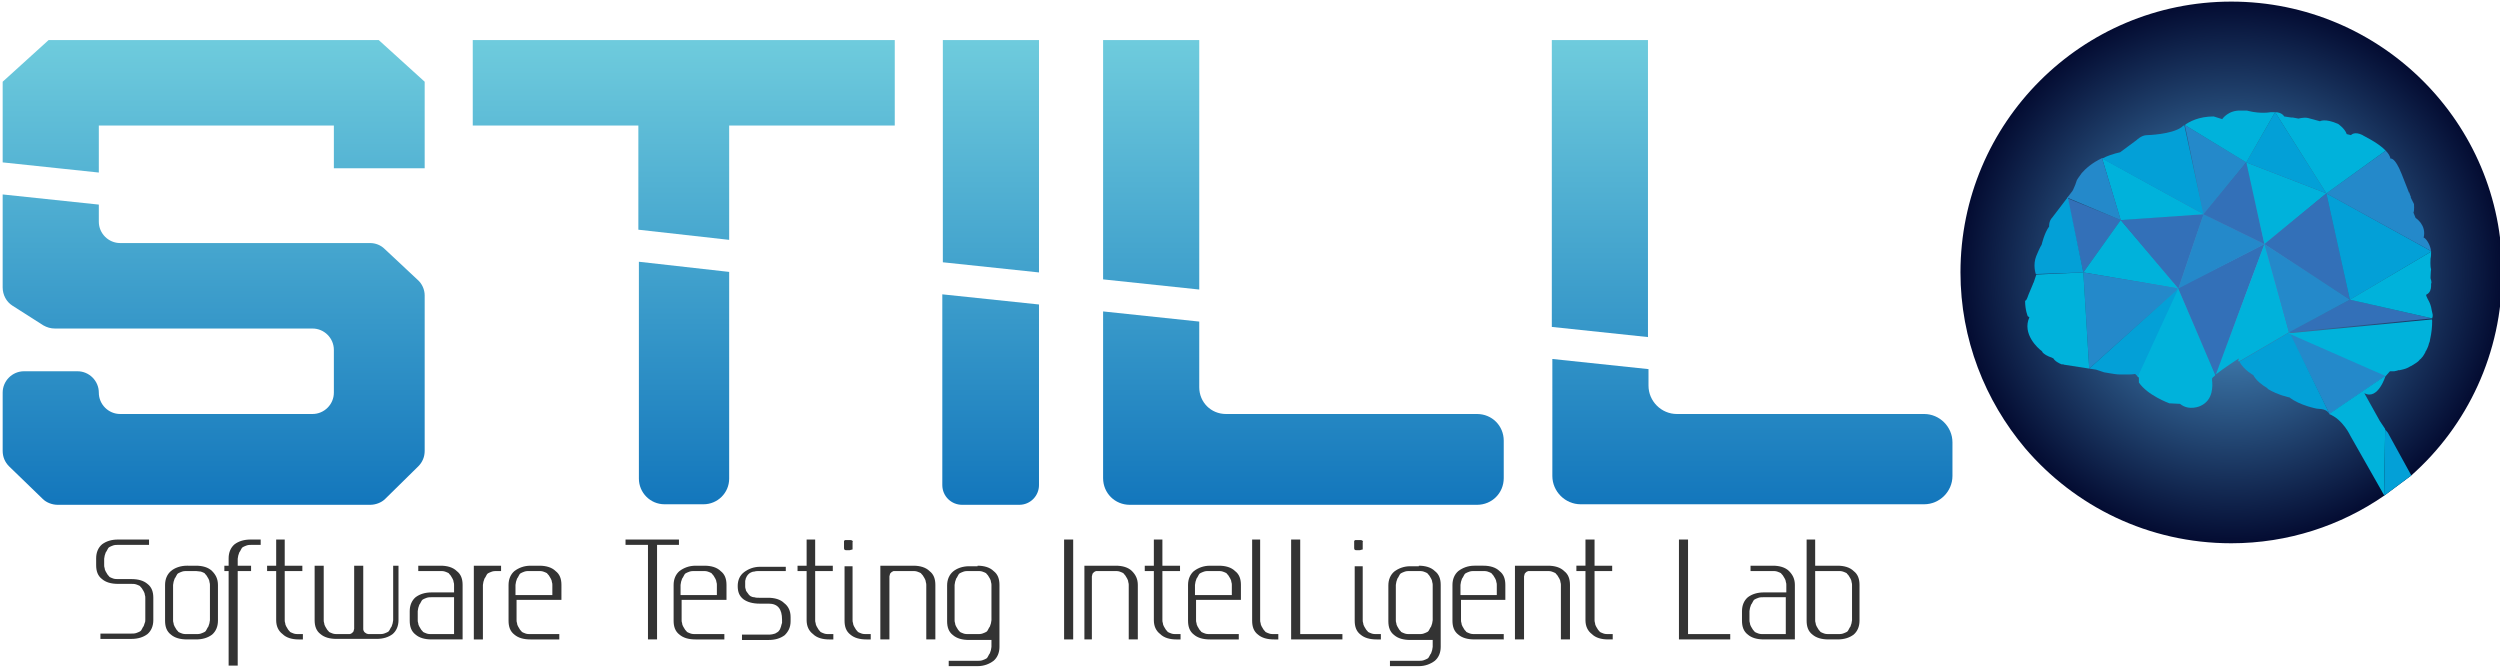 <?xml version="1.0" encoding="utf-8"?>
<!-- Generator: Adobe Illustrator 24.1.0, SVG Export Plug-In . SVG Version: 6.00 Build 0)  -->
<svg version="1.1" xmlns="http://www.w3.org/2000/svg" xmlns:xlink="http://www.w3.org/1999/xlink" x="0px" y="0px"
	 viewBox="0 0 468 125" style="enable-background:new 0 0 468 125;" xml:space="preserve">
<style type="text/css">
	.st0{display:none;}
	.st1{display:inline;opacity:0.5;fill:#CCCCCC;}
	.st2{fill:url(#SVGID_1_);}
	.st3{fill:url(#SVGID_2_);}
	.st4{fill:url(#SVGID_3_);}
	.st5{fill:url(#SVGID_4_);}
	.st6{fill:url(#SVGID_5_);}
	.st7{fill:url(#SVGID_6_);}
	.st8{fill:url(#SVGID_7_);}
	.st9{fill:url(#SVGID_8_);}
	.st10{fill:url(#SVGID_9_);}
	.st11{fill:url(#SVGID_10_);}
	.st12{fill:#333333;}
	.st13{fill:url(#SVGID_11_);}
	.st14{fill:#3370B8;}
	.st15{fill:#00B2DB;}
	.st16{fill:#2489CA;}
	.st17{fill:#03A0D7;}
</style>
<g id="TEMPLATE__x28_delete_x29_" class="st0">
	<path class="st1" d="M-253-449V551H747V-449H-253z M547,351H-53v-600h600V351z"/>
</g>
<g id="Layer_3">
	<linearGradient id="SVGID_1_" gradientUnits="userSpaceOnUse" x1="40" y1="7.04" x2="40" y2="100.019">
		<stop  offset="0" style="stop-color:#6FCCDD"/>
		<stop  offset="1" style="stop-color:#0D71BA"/>
	</linearGradient>
	<path class="st2" d="M79.5,55.3v29.1c0,1.1-0.4,2.1-1.2,2.9l-6.2,6.1c-0.7,0.7-1.8,1.1-2.8,1.1H10.8c-1,0-2.1-0.4-2.8-1.1l-6.3-6.1
		c-0.8-0.8-1.2-1.8-1.2-2.9V73.5c0-2.2,1.8-4,4-4h10c2.2,0,4,1.8,4,4v0c0,2.2,1.8,4,4,4h36c2.2,0,4-1.8,4-4v-8c0-2.2-1.8-4-4-4H10.3
		c-0.8,0-1.5-0.2-2.2-0.6l-5.8-3.7c-1.1-0.7-1.8-2-1.8-3.4V36.4l18,1.9v3.2c0,2.2,1.8,4,4,4h46.8c1,0,2,0.4,2.7,1.1l6.2,5.8
		C79,53.1,79.5,54.2,79.5,55.3z"/>
	<linearGradient id="SVGID_2_" gradientUnits="userSpaceOnUse" x1="40" y1="7.04" x2="40" y2="100.019">
		<stop  offset="0" style="stop-color:#6FCCDD"/>
		<stop  offset="1" style="stop-color:#0D71BA"/>
	</linearGradient>
	<polygon class="st3" points="79.5,15.3 79.5,31.5 62.5,31.5 62.5,23.5 18.5,23.5 18.5,32.3 0.5,30.4 0.5,15.3 9.1,7.5 70.9,7.5 	
		"/>
	<linearGradient id="SVGID_3_" gradientUnits="userSpaceOnUse" x1="128" y1="7.04" x2="128" y2="100.019">
		<stop  offset="0" style="stop-color:#6FCCDD"/>
		<stop  offset="1" style="stop-color:#0D71BA"/>
	</linearGradient>
	<polygon class="st4" points="167.5,7.5 167.5,23.5 136.5,23.5 136.5,44.9 119.5,43 119.5,23.5 88.5,23.5 88.5,7.5 	"/>
	<linearGradient id="SVGID_4_" gradientUnits="userSpaceOnUse" x1="128" y1="7.04" x2="128" y2="100.019">
		<stop  offset="0" style="stop-color:#6FCCDD"/>
		<stop  offset="1" style="stop-color:#0D71BA"/>
	</linearGradient>
	<path class="st5" d="M136.5,50.9v38.7c0,2.7-2.2,4.8-4.8,4.8h-7.3c-2.7,0-4.8-2.2-4.8-4.8V49L136.5,50.9z"/>
	<linearGradient id="SVGID_5_" gradientUnits="userSpaceOnUse" x1="185.5" y1="7.04" x2="185.5" y2="100.019">
		<stop  offset="0" style="stop-color:#6FCCDD"/>
		<stop  offset="1" style="stop-color:#0D71BA"/>
	</linearGradient>
	<path class="st6" d="M194.5,57v33.8c0,2-1.6,3.7-3.7,3.7h-10.7c-2,0-3.7-1.6-3.7-3.7V55.1L194.5,57z"/>
	<linearGradient id="SVGID_6_" gradientUnits="userSpaceOnUse" x1="185.5" y1="7.04" x2="185.5" y2="100.019">
		<stop  offset="0" style="stop-color:#6FCCDD"/>
		<stop  offset="1" style="stop-color:#0D71BA"/>
	</linearGradient>
	<polygon class="st7" points="194.5,7.5 194.5,51 176.5,49.1 176.5,7.5 	"/>
	<linearGradient id="SVGID_7_" gradientUnits="userSpaceOnUse" x1="215.5" y1="7.04" x2="215.5" y2="100.019">
		<stop  offset="0" style="stop-color:#6FCCDD"/>
		<stop  offset="1" style="stop-color:#0D71BA"/>
	</linearGradient>
	<polygon class="st8" points="224.5,7.5 224.5,54.2 206.5,52.3 206.5,7.5 	"/>
	<linearGradient id="SVGID_8_" gradientUnits="userSpaceOnUse" x1="244" y1="7.04" x2="244" y2="100.019">
		<stop  offset="0" style="stop-color:#6FCCDD"/>
		<stop  offset="1" style="stop-color:#0D71BA"/>
	</linearGradient>
	<path class="st9" d="M281.5,82.5v7c0,2.8-2.2,5-5,5h-65c-2.8,0-5-2.2-5-5V58.3l18,1.9v12.3c0,2.8,2.2,5,5,5h47
		C279.3,77.5,281.5,79.7,281.5,82.5z"/>
	<linearGradient id="SVGID_9_" gradientUnits="userSpaceOnUse" x1="328" y1="7.04" x2="328" y2="100.019">
		<stop  offset="0" style="stop-color:#6FCCDD"/>
		<stop  offset="1" style="stop-color:#0D71BA"/>
	</linearGradient>
	<path class="st10" d="M365.5,82.8v6.3c0,2.9-2.4,5.3-5.3,5.3h-64.3c-2.9,0-5.3-2.4-5.3-5.3V67.2l18,1.9v3.1c0,2.9,2.4,5.3,5.3,5.3
		h46.3C363.1,77.5,365.5,79.9,365.5,82.8z"/>
	<linearGradient id="SVGID_10_" gradientUnits="userSpaceOnUse" x1="299.5" y1="7.04" x2="299.5" y2="100.019">
		<stop  offset="0" style="stop-color:#6FCCDD"/>
		<stop  offset="1" style="stop-color:#0D71BA"/>
	</linearGradient>
	<polygon class="st11" points="308.5,7.5 308.5,63.1 290.5,61.2 290.5,7.5 	"/>
	<g>
		<path class="st12" d="M27.9,101v1h-5.8c-0.3,0-0.6,0-0.9,0.1c-0.3,0.1-0.5,0.2-0.7,0.3c-0.2,0.1-0.3,0.3-0.4,0.5
			c-0.1,0.2-0.2,0.4-0.3,0.5c-0.1,0.2-0.1,0.4-0.2,0.6c0,0.2-0.1,0.4-0.1,0.6c0,0.2,0,0.3,0,0.5v0.2c0,0.2,0,0.4,0,0.5
			c0,0.2,0,0.3,0.1,0.6c0,0.2,0.1,0.4,0.2,0.6c0.1,0.2,0.2,0.3,0.3,0.5c0.1,0.2,0.3,0.3,0.4,0.5c0.2,0.1,0.4,0.2,0.7,0.3
			c0.3,0.1,0.6,0.1,0.9,0.1h2.5c1.3,0,2.3,0.3,3,0.9c0.8,0.6,1.1,1.5,1.1,2.6v4.2c0,1.1-0.4,2-1.1,2.6c-0.8,0.6-1.8,0.9-3,0.9h-5.8
			v-1h5.8c0.3,0,0.6,0,0.9-0.1c0.3-0.1,0.5-0.2,0.7-0.3c0.2-0.1,0.3-0.3,0.4-0.5c0.1-0.2,0.2-0.4,0.3-0.5c0.1-0.2,0.1-0.4,0.2-0.6
			s0.1-0.4,0.1-0.6c0-0.2,0-0.3,0-0.5v-3.1c0-0.2,0-0.4,0-0.5c0-0.2,0-0.3-0.1-0.6c0-0.2-0.1-0.4-0.2-0.6c-0.1-0.2-0.2-0.3-0.3-0.5
			c-0.1-0.2-0.3-0.3-0.4-0.5c-0.2-0.1-0.4-0.2-0.7-0.3s-0.6-0.1-0.9-0.1h-2.5c-1.3,0-2.3-0.3-3-0.9c-0.8-0.6-1.1-1.5-1.1-2.6v-1.3
			c0-1.1,0.4-2,1.1-2.6c0.8-0.6,1.8-0.9,3-0.9H27.9z"/>
		<path class="st12" d="M36.7,105.9c1.2,0,2.3,0.3,3,1s1.1,1.5,1.1,2.6v6.7c0,1.1-0.4,2-1.1,2.6c-0.8,0.6-1.8,0.9-3,0.9H35
			c-1.3,0-2.3-0.3-3-0.9c-0.8-0.6-1.1-1.5-1.1-2.6v-6.7c0-1.1,0.4-2,1.1-2.6s1.8-1,3-1H36.7z M36.7,106.9H35c-0.3,0-0.6,0-0.9,0.1
			s-0.5,0.2-0.7,0.3c-0.2,0.1-0.3,0.3-0.4,0.5c-0.1,0.2-0.2,0.4-0.3,0.5c-0.1,0.2-0.1,0.4-0.2,0.6c0,0.2-0.1,0.4-0.1,0.6
			c0,0.2,0,0.3,0,0.5v5.6c0,0.2,0,0.4,0,0.5c0,0.2,0,0.3,0.1,0.6c0,0.2,0.1,0.4,0.2,0.6c0.1,0.2,0.2,0.3,0.3,0.5
			c0.1,0.2,0.3,0.3,0.4,0.5c0.2,0.1,0.4,0.2,0.7,0.3c0.3,0.1,0.6,0.1,0.9,0.1h1.7c0.3,0,0.6,0,0.9-0.1c0.3-0.1,0.5-0.2,0.7-0.3
			c0.2-0.1,0.3-0.3,0.4-0.5c0.1-0.2,0.2-0.4,0.3-0.5c0.1-0.2,0.1-0.4,0.2-0.6c0-0.2,0.1-0.4,0.1-0.6c0-0.2,0-0.3,0-0.5V110
			c0-0.2,0-0.4,0-0.5c0-0.1,0-0.3-0.1-0.6c0-0.2-0.1-0.4-0.2-0.6c-0.1-0.2-0.2-0.3-0.3-0.5c-0.1-0.2-0.3-0.3-0.4-0.5
			c-0.2-0.1-0.4-0.2-0.7-0.3C37.3,107,37,106.9,36.7,106.9z"/>
		<path class="st12" d="M48.8,101v1h-1.7c-0.3,0-0.6,0-0.9,0.1c-0.3,0.1-0.5,0.2-0.7,0.3c-0.2,0.1-0.3,0.3-0.4,0.5
			c-0.1,0.2-0.2,0.4-0.3,0.5c-0.1,0.2-0.1,0.4-0.2,0.6c0,0.2-0.1,0.4-0.1,0.6c0,0.2,0,0.3,0,0.5v0.8h2.5v1h-2.5v17.7h-1.7v-17.7
			h-0.8v-1h0.8v-1.4c0-1.1,0.4-2,1.1-2.6c0.8-0.6,1.8-0.9,3-0.9H48.8z"/>
		<path class="st12" d="M53.3,101v4.9h3.3v1h-3.3v8.7c0,0.2,0,0.4,0,0.5c0,0.2,0,0.3,0.1,0.6c0,0.2,0.1,0.4,0.2,0.6
			c0.1,0.2,0.2,0.3,0.3,0.5s0.3,0.3,0.4,0.5c0.2,0.1,0.4,0.2,0.7,0.3c0.3,0.1,0.6,0.1,0.9,0.1h0.8v1h-0.8c-1.2,0-2.3-0.3-3-1
			c-0.8-0.6-1.2-1.5-1.2-2.6v-9.2H50v-1h1.7V101H53.3z"/>
		<path class="st12" d="M74.6,105.9v10.2c0,1.1-0.4,2-1.1,2.6c-0.8,0.6-1.8,0.9-3,0.9h-2.5h-2.5h-2.5c-1.3,0-2.3-0.3-3-0.9
			c-0.8-0.6-1.1-1.5-1.1-2.6v-10.2h1.7v9.7c0,0.2,0,0.4,0,0.5c0,0.2,0,0.3,0.1,0.6c0,0.2,0.1,0.4,0.2,0.6c0.1,0.2,0.2,0.3,0.3,0.5
			c0.1,0.2,0.3,0.3,0.4,0.5c0.2,0.1,0.4,0.2,0.7,0.3c0.3,0.1,0.6,0.1,0.9,0.1h1.3c0.2,0,0.3,0,0.4,0c0.1,0,0.2,0,0.4,0
			c0.2,0,0.3,0,0.4-0.1c0.1,0,0.2-0.1,0.3-0.2c0.1-0.1,0.2-0.2,0.2-0.3c0-0.1,0.1-0.3,0.1-0.4v-11.8h1.7v11.8c0,0.2,0,0.3,0.1,0.4
			c0,0.1,0.1,0.2,0.2,0.3c0.1,0.1,0.2,0.1,0.3,0.2c0.1,0,0.2,0.1,0.4,0.1c0.2,0,0.3,0,0.4,0c0.1,0,0.2,0,0.4,0h1.2
			c0.3,0,0.6,0,0.9-0.1c0.3-0.1,0.5-0.2,0.7-0.3c0.2-0.1,0.3-0.3,0.4-0.5c0.1-0.2,0.2-0.4,0.3-0.5c0.1-0.2,0.1-0.4,0.2-0.6
			c0-0.2,0.1-0.4,0.1-0.6c0-0.2,0-0.3,0-0.5v-9.7H74.6z"/>
		<path class="st12" d="M78.3,106.9v-1h4.2c1.2,0,2.3,0.3,3,1c0.8,0.6,1.1,1.5,1.1,2.6v10.2h-5.8c-1.3,0-2.3-0.3-3-0.9
			c-0.8-0.6-1.1-1.5-1.1-2.6v-1.8c0-1.1,0.4-2,1.1-2.6c0.8-0.6,1.8-0.9,3-0.9H85V110c0-0.2,0-0.4,0-0.5c0-0.2,0-0.3-0.1-0.6
			c0-0.2-0.1-0.4-0.2-0.6s-0.2-0.3-0.3-0.5c-0.1-0.2-0.3-0.3-0.4-0.5c-0.2-0.1-0.4-0.2-0.7-0.3c-0.3-0.1-0.6-0.1-0.9-0.1H78.3z
			 M85,118.7v-6.9h-4.2c-0.3,0-0.6,0-0.9,0.1s-0.5,0.2-0.7,0.3c-0.2,0.1-0.3,0.3-0.4,0.5c-0.1,0.2-0.2,0.4-0.3,0.5
			c-0.1,0.2-0.1,0.4-0.2,0.6c0,0.2-0.1,0.4-0.1,0.6c0,0.2,0,0.3,0,0.5v0.7c0,0.2,0,0.4,0,0.5c0,0.2,0,0.3,0.1,0.6
			c0,0.2,0.1,0.4,0.2,0.6c0.1,0.2,0.2,0.3,0.3,0.5c0.1,0.2,0.3,0.3,0.4,0.5c0.2,0.1,0.4,0.2,0.7,0.3c0.3,0.1,0.6,0.1,0.9,0.1H85z"/>
		<path class="st12" d="M93.8,105.9v1h-0.8c-0.3,0-0.6,0-0.9,0.1c-0.3,0.1-0.5,0.2-0.7,0.3c-0.2,0.1-0.3,0.3-0.4,0.5
			c-0.1,0.2-0.2,0.4-0.3,0.5c-0.1,0.2-0.1,0.4-0.2,0.6c0,0.2-0.1,0.4-0.1,0.6c0,0.2,0,0.3,0,0.5v9.7h-1.7v-13.8H93.8z"/>
		<path class="st12" d="M105,112.3h-8.3v3.3c0,0.2,0,0.4,0,0.5c0,0.2,0,0.3,0.1,0.6c0,0.2,0.1,0.4,0.2,0.6c0.1,0.2,0.2,0.3,0.3,0.5
			c0.1,0.2,0.3,0.3,0.4,0.5c0.2,0.1,0.4,0.2,0.7,0.3c0.3,0.1,0.6,0.1,0.9,0.1h5.4v1h-5.4c-1.3,0-2.3-0.3-3-0.9
			c-0.8-0.6-1.1-1.5-1.1-2.6v-6.7c0-1.1,0.4-2,1.1-2.6c0.8-0.6,1.8-1,3-1h1.7c1.2,0,2.3,0.3,3,1c0.8,0.6,1.1,1.5,1.1,2.6V112.3z
			 M96.7,111.4h6.7V110c0-0.2,0-0.4,0-0.5c0-0.2,0-0.3-0.1-0.6c0-0.2-0.1-0.4-0.2-0.6c-0.1-0.2-0.2-0.3-0.3-0.5
			c-0.1-0.2-0.3-0.3-0.4-0.5c-0.2-0.1-0.4-0.2-0.7-0.3c-0.3-0.1-0.6-0.1-0.9-0.1h-1.7c-0.3,0-0.6,0-0.9,0.1
			c-0.3,0.1-0.5,0.2-0.7,0.3c-0.2,0.1-0.3,0.3-0.4,0.5c-0.1,0.2-0.2,0.4-0.3,0.5c-0.1,0.2-0.1,0.4-0.2,0.6c0,0.2-0.1,0.4-0.1,0.6
			c0,0.2,0,0.3,0,0.5V111.4z"/>
		<path class="st12" d="M127.1,101v1H123v17.7h-1.7V102h-4.2v-1H127.1z"/>
		<path class="st12" d="M135.9,112.3h-8.3v3.3c0,0.2,0,0.4,0,0.5c0,0.2,0,0.3,0.1,0.6c0,0.2,0.1,0.4,0.2,0.6
			c0.1,0.2,0.2,0.3,0.3,0.5c0.1,0.2,0.3,0.3,0.4,0.5c0.2,0.1,0.4,0.2,0.7,0.3c0.3,0.1,0.6,0.1,0.9,0.1h5.4v1h-5.4
			c-1.3,0-2.3-0.3-3-0.9c-0.8-0.6-1.1-1.5-1.1-2.6v-6.7c0-1.1,0.4-2,1.1-2.6c0.8-0.6,1.8-1,3-1h1.7c1.2,0,2.3,0.3,3,1
			c0.8,0.6,1.1,1.5,1.1,2.6V112.3z M127.5,111.4h6.7V110c0-0.2,0-0.4,0-0.5c0-0.2,0-0.3-0.1-0.6c0-0.2-0.1-0.4-0.2-0.6
			c-0.1-0.2-0.2-0.3-0.3-0.5c-0.1-0.2-0.3-0.3-0.4-0.5c-0.2-0.1-0.4-0.2-0.7-0.3c-0.3-0.1-0.6-0.1-0.9-0.1H130c-0.3,0-0.6,0-0.9,0.1
			c-0.3,0.1-0.5,0.2-0.7,0.3c-0.2,0.1-0.3,0.3-0.4,0.5c-0.1,0.2-0.2,0.4-0.3,0.5c-0.1,0.2-0.1,0.4-0.2,0.6c0,0.2-0.1,0.4-0.1,0.6
			c0,0.2,0,0.3,0,0.5V111.4z"/>
		<path class="st12" d="M147.1,105.9v1h-5c-0.3,0-0.6,0-0.9,0.1c-0.3,0-0.5,0.1-0.7,0.2c-0.2,0.1-0.3,0.2-0.4,0.3
			c-0.1,0.1-0.2,0.2-0.3,0.4c-0.1,0.1-0.1,0.3-0.2,0.4c0,0.2-0.1,0.3-0.1,0.5c0,0.1,0,0.3,0,0.5c0,0.2,0,0.3,0,0.5
			c0,0.1,0,0.3,0.1,0.5c0,0.2,0.1,0.4,0.2,0.5s0.2,0.3,0.3,0.4c0.1,0.2,0.3,0.3,0.4,0.4c0.2,0.1,0.4,0.2,0.7,0.2
			c0.3,0.1,0.6,0.1,0.9,0.1h1.7c1.2,0,2.3,0.3,3,1c0.8,0.6,1.2,1.5,1.2,2.6v0.8c0,1.1-0.4,1.9-1.1,2.6c-0.8,0.6-1.8,0.9-3,0.9h-5v-1
			h5c0.5,0,0.9-0.1,1.2-0.2c0.3-0.2,0.6-0.3,0.7-0.5c0.2-0.2,0.3-0.5,0.4-0.8c0.1-0.3,0.1-0.5,0.2-0.7c0-0.2,0-0.4,0-0.6
			c0-2-0.8-3-2.5-3h-1.7c-1.3,0-2.3-0.3-3-0.8c-0.8-0.6-1.1-1.4-1.1-2.5c0-1.1,0.4-2,1.2-2.6c0.8-0.6,1.8-1,3-1H147.1z"/>
		<path class="st12" d="M152.6,101v4.9h3.3v1h-3.3v8.7c0,0.2,0,0.4,0,0.5c0,0.2,0,0.3,0.1,0.6c0,0.2,0.1,0.4,0.2,0.6
			c0.1,0.2,0.2,0.3,0.3,0.5s0.3,0.3,0.4,0.5c0.2,0.1,0.4,0.2,0.7,0.3c0.3,0.1,0.6,0.1,0.9,0.1h0.8v1h-0.8c-1.2,0-2.3-0.3-3-1
			c-0.8-0.6-1.2-1.5-1.2-2.6v-9.2h-1.7v-1h1.7V101H152.6z"/>
		<path class="st12" d="M159.6,101.5v1c0,0.1,0,0.2,0,0.3c0,0.1-0.1,0.1-0.2,0.1c-0.1,0-0.2,0.1-0.4,0.1h-0.4c-0.3,0-0.4,0-0.5-0.1
			c-0.1-0.1-0.1-0.2-0.1-0.4v-1c0-0.1,0-0.1,0-0.2c0,0,0-0.1,0.1-0.1c0-0.1,0.1-0.1,0.2-0.1c0.1,0,0.2,0,0.4,0h0.4
			c0.2,0,0.3,0,0.4,0.1c0.1,0,0.1,0.1,0.2,0.2C159.6,101.3,159.6,101.4,159.6,101.5z M159.6,105.9v9.7c0,0.2,0,0.4,0,0.5
			c0,0.2,0,0.3,0.1,0.6c0,0.2,0.1,0.4,0.2,0.6c0.1,0.2,0.2,0.3,0.3,0.5c0.1,0.2,0.3,0.3,0.4,0.5c0.2,0.1,0.4,0.2,0.7,0.3
			c0.3,0.1,0.6,0.1,0.9,0.1h0.8v1h-0.8c-1.3,0-2.3-0.3-3-0.9c-0.8-0.6-1.1-1.5-1.1-2.6v-10.2H159.6z"/>
		<path class="st12" d="M165.1,105.9h5.9c1.2,0,2.3,0.3,3,1c0.8,0.6,1.1,1.5,1.1,2.6v10.2h-1.7V110c0-0.2,0-0.4,0-0.5
			c0-0.1,0-0.3-0.1-0.6c0-0.2-0.1-0.4-0.2-0.6c-0.1-0.2-0.2-0.3-0.3-0.5c-0.1-0.2-0.3-0.3-0.4-0.5c-0.2-0.1-0.4-0.2-0.7-0.3
			c-0.3-0.1-0.6-0.1-0.9-0.1h-2.5c-0.2,0-0.3,0-0.4,0c-0.1,0-0.2,0-0.4,0c-0.2,0-0.3,0-0.4,0.1c-0.1,0-0.2,0.1-0.3,0.2
			s-0.2,0.2-0.2,0.3c0,0.1-0.1,0.3-0.1,0.4v11.8h-1.7V105.9z"/>
		<path class="st12" d="M183,105.9c1.2,0,2.3,0.3,3,1c0.8,0.6,1.1,1.5,1.1,2.6v11.6c0,1.1-0.4,2-1.1,2.6c-0.8,0.6-1.8,1-3,1h-5.4v-1
			h5.4c0.3,0,0.6,0,0.9-0.1c0.3-0.1,0.5-0.2,0.7-0.3c0.2-0.1,0.3-0.3,0.4-0.5c0.1-0.2,0.2-0.4,0.3-0.5c0.1-0.2,0.1-0.4,0.2-0.6
			c0-0.2,0.1-0.4,0.1-0.6c0-0.2,0-0.3,0-0.5v-0.8h-4.2c-1.3,0-2.3-0.3-3-0.9c-0.8-0.6-1.1-1.5-1.1-2.6v-6.7c0-1.1,0.4-2,1.1-2.6
			s1.8-1,3-1H183z M181.3,106.9c-0.3,0-0.6,0-0.9,0.1c-0.3,0.1-0.5,0.2-0.7,0.3c-0.2,0.1-0.3,0.3-0.4,0.5c-0.1,0.2-0.2,0.4-0.3,0.5
			c-0.1,0.2-0.1,0.4-0.2,0.6c0,0.2-0.1,0.4-0.1,0.6c0,0.2,0,0.3,0,0.5v5.6c0,0.2,0,0.4,0,0.5c0,0.2,0,0.3,0.1,0.6
			c0,0.2,0.1,0.4,0.2,0.6c0.1,0.2,0.2,0.3,0.3,0.5c0.1,0.2,0.3,0.3,0.4,0.5c0.2,0.1,0.4,0.2,0.7,0.3c0.3,0.1,0.6,0.1,0.9,0.1h1.7
			c0.3,0,0.6,0,0.9-0.1c0.3-0.1,0.5-0.2,0.7-0.3c0.2-0.1,0.3-0.3,0.4-0.5c0.1-0.2,0.2-0.4,0.3-0.5c0.1-0.2,0.1-0.4,0.2-0.6
			c0-0.2,0.1-0.4,0.1-0.6c0-0.2,0-0.3,0-0.5V110c0-0.2,0-0.4,0-0.5c0-0.1,0-0.3-0.1-0.6c0-0.2-0.1-0.4-0.2-0.6
			c-0.1-0.2-0.2-0.3-0.3-0.5c-0.1-0.2-0.3-0.3-0.4-0.5c-0.2-0.1-0.4-0.2-0.7-0.3c-0.3-0.1-0.6-0.1-0.9-0.1H181.3z"/>
		<path class="st12" d="M200.9,101v18.7h-1.7V101H200.9z"/>
		<path class="st12" d="M203,105.9h5.9c1.2,0,2.3,0.3,3,1s1.1,1.5,1.1,2.6v10.2h-1.7V110c0-0.2,0-0.4,0-0.5c0-0.1,0-0.3-0.1-0.6
			c0-0.2-0.1-0.4-0.2-0.6c-0.1-0.2-0.2-0.3-0.3-0.5c-0.1-0.2-0.3-0.3-0.4-0.5c-0.2-0.1-0.4-0.2-0.7-0.3s-0.6-0.1-0.9-0.1h-2.5
			c-0.2,0-0.3,0-0.4,0c-0.1,0-0.2,0-0.4,0c-0.2,0-0.3,0-0.4,0.1c-0.1,0-0.2,0.1-0.3,0.2c-0.1,0.1-0.2,0.2-0.2,0.3
			c0,0.1-0.1,0.3-0.1,0.4v11.8H203V105.9z"/>
		<path class="st12" d="M217.6,101v4.9h3.3v1h-3.3v8.7c0,0.2,0,0.4,0,0.5c0,0.2,0,0.3,0.1,0.6c0,0.2,0.1,0.4,0.2,0.6
			c0.1,0.2,0.2,0.3,0.3,0.5c0.1,0.2,0.3,0.3,0.4,0.5c0.2,0.1,0.4,0.2,0.7,0.3c0.3,0.1,0.6,0.1,0.9,0.1h0.8v1h-0.8
			c-1.2,0-2.3-0.3-3-1c-0.8-0.6-1.2-1.5-1.2-2.6v-9.2h-1.7v-1h1.7V101H217.6z"/>
		<path class="st12" d="M232.2,112.3h-8.3v3.3c0,0.2,0,0.4,0,0.5c0,0.2,0,0.3,0.1,0.6c0,0.2,0.1,0.4,0.2,0.6
			c0.1,0.2,0.2,0.3,0.3,0.5c0.1,0.2,0.3,0.3,0.4,0.5c0.2,0.1,0.4,0.2,0.7,0.3c0.3,0.1,0.6,0.1,0.9,0.1h5.4v1h-5.4
			c-1.3,0-2.3-0.3-3-0.9c-0.8-0.6-1.1-1.5-1.1-2.6v-6.7c0-1.1,0.4-2,1.1-2.6c0.8-0.6,1.8-1,3-1h1.7c1.2,0,2.3,0.3,3,1
			c0.8,0.6,1.1,1.5,1.1,2.6V112.3z M223.9,111.4h6.7V110c0-0.2,0-0.4,0-0.5c0-0.2,0-0.3-0.1-0.6c0-0.2-0.1-0.4-0.2-0.6
			c-0.1-0.2-0.2-0.3-0.3-0.5c-0.1-0.2-0.3-0.3-0.4-0.5c-0.2-0.1-0.4-0.2-0.7-0.3c-0.3-0.1-0.6-0.1-0.9-0.1h-1.7
			c-0.3,0-0.6,0-0.9,0.1c-0.3,0.1-0.5,0.2-0.7,0.3c-0.2,0.1-0.3,0.3-0.4,0.5c-0.1,0.2-0.2,0.4-0.3,0.5c-0.1,0.2-0.1,0.4-0.2,0.6
			c0,0.2-0.1,0.4-0.1,0.6c0,0.2,0,0.3,0,0.5V111.4z"/>
		<path class="st12" d="M235.9,101v14.6c0,0.2,0,0.4,0,0.5c0,0.2,0,0.3,0.1,0.6c0,0.2,0.1,0.4,0.2,0.6c0.1,0.2,0.2,0.3,0.3,0.5
			c0.1,0.2,0.3,0.3,0.4,0.5c0.2,0.1,0.4,0.2,0.7,0.3c0.3,0.1,0.6,0.1,0.9,0.1h0.8v1h-0.8c-1.3,0-2.3-0.3-3-0.9
			c-0.8-0.6-1.1-1.5-1.1-2.6V101H235.9z"/>
		<path class="st12" d="M243.4,118.7h7.9v1h-9.6V101h1.7V118.7z"/>
		<path class="st12" d="M255.1,101.5v1c0,0.1,0,0.2,0,0.3c0,0.1-0.1,0.1-0.2,0.1c-0.1,0-0.2,0.1-0.4,0.1h-0.4c-0.3,0-0.4,0-0.5-0.1
			c-0.1-0.1-0.1-0.2-0.1-0.4v-1c0-0.1,0-0.1,0-0.2c0,0,0-0.1,0.1-0.1c0-0.1,0.1-0.1,0.2-0.1c0.1,0,0.2,0,0.4,0h0.4
			c0.2,0,0.3,0,0.4,0.1c0.1,0,0.1,0.1,0.2,0.2C255.1,101.3,255.1,101.4,255.1,101.5z M255.1,105.9v9.7c0,0.2,0,0.4,0,0.5
			c0,0.2,0,0.3,0.1,0.6c0,0.2,0.1,0.4,0.2,0.6c0.1,0.2,0.2,0.3,0.3,0.5c0.1,0.2,0.3,0.3,0.4,0.5c0.2,0.1,0.4,0.2,0.7,0.3
			c0.3,0.1,0.6,0.1,0.9,0.1h0.8v1h-0.8c-1.3,0-2.3-0.3-3-0.9c-0.8-0.6-1.1-1.5-1.1-2.6v-10.2H255.1z"/>
		<path class="st12" d="M265.6,105.9c1.2,0,2.3,0.3,3,1c0.8,0.6,1.1,1.5,1.1,2.6v11.6c0,1.1-0.4,2-1.1,2.6c-0.8,0.6-1.8,1-3,1h-5.4
			v-1h5.4c0.3,0,0.6,0,0.9-0.1c0.3-0.1,0.5-0.2,0.7-0.3c0.2-0.1,0.3-0.3,0.4-0.5c0.1-0.2,0.2-0.4,0.3-0.5c0.1-0.2,0.1-0.4,0.2-0.6
			c0-0.2,0.1-0.4,0.1-0.6c0-0.2,0-0.3,0-0.5v-0.8h-4.2c-1.3,0-2.3-0.3-3-0.9c-0.8-0.6-1.1-1.5-1.1-2.6v-6.7c0-1.1,0.4-2,1.1-2.6
			c0.8-0.6,1.8-1,3-1H265.6z M263.9,106.9c-0.3,0-0.6,0-0.9,0.1s-0.5,0.2-0.7,0.3c-0.2,0.1-0.3,0.3-0.4,0.5
			c-0.1,0.2-0.2,0.4-0.3,0.5c-0.1,0.2-0.1,0.4-0.2,0.6c0,0.2-0.1,0.4-0.1,0.6c0,0.2,0,0.3,0,0.5v5.6c0,0.2,0,0.4,0,0.5
			c0,0.2,0,0.3,0.1,0.6c0,0.2,0.1,0.4,0.2,0.6c0.1,0.2,0.2,0.3,0.3,0.5c0.1,0.2,0.3,0.3,0.4,0.5c0.2,0.1,0.4,0.2,0.7,0.3
			c0.3,0.1,0.6,0.1,0.9,0.1h1.7c0.3,0,0.6,0,0.9-0.1c0.3-0.1,0.5-0.2,0.7-0.3c0.2-0.1,0.3-0.3,0.4-0.5c0.1-0.2,0.2-0.4,0.3-0.5
			c0.1-0.2,0.1-0.4,0.2-0.6c0-0.2,0.1-0.4,0.1-0.6c0-0.2,0-0.3,0-0.5V110c0-0.2,0-0.4,0-0.5c0-0.1,0-0.3-0.1-0.6
			c0-0.2-0.1-0.4-0.2-0.6c-0.1-0.2-0.2-0.3-0.3-0.5c-0.1-0.2-0.3-0.3-0.4-0.5c-0.2-0.1-0.4-0.2-0.7-0.3s-0.6-0.1-0.9-0.1H263.9z"/>
		<path class="st12" d="M281.8,112.3h-8.3v3.3c0,0.2,0,0.4,0,0.5c0,0.2,0,0.3,0.1,0.6c0,0.2,0.1,0.4,0.2,0.6
			c0.1,0.2,0.2,0.3,0.3,0.5c0.1,0.2,0.3,0.3,0.4,0.5c0.2,0.1,0.4,0.2,0.7,0.3c0.3,0.1,0.6,0.1,0.9,0.1h5.4v1H276
			c-1.3,0-2.3-0.3-3-0.9c-0.8-0.6-1.1-1.5-1.1-2.6v-6.7c0-1.1,0.4-2,1.1-2.6c0.8-0.6,1.8-1,3-1h1.7c1.2,0,2.3,0.3,3,1
			c0.8,0.6,1.1,1.5,1.1,2.6V112.3z M273.5,111.4h6.7V110c0-0.2,0-0.4,0-0.5c0-0.2,0-0.3-0.1-0.6c0-0.2-0.1-0.4-0.2-0.6
			c-0.1-0.2-0.2-0.3-0.3-0.5c-0.1-0.2-0.3-0.3-0.4-0.5c-0.2-0.1-0.4-0.2-0.7-0.3c-0.3-0.1-0.6-0.1-0.9-0.1H276c-0.3,0-0.6,0-0.9,0.1
			c-0.3,0.1-0.5,0.2-0.7,0.3c-0.2,0.1-0.3,0.3-0.4,0.5c-0.1,0.2-0.2,0.4-0.3,0.5c-0.1,0.2-0.1,0.4-0.2,0.6c0,0.2-0.1,0.4-0.1,0.6
			c0,0.2,0,0.3,0,0.5V111.4z"/>
		<path class="st12" d="M283.9,105.9h5.9c1.2,0,2.3,0.3,3,1c0.8,0.6,1.1,1.5,1.1,2.6v10.2h-1.7V110c0-0.2,0-0.4,0-0.5
			c0-0.1,0-0.3-0.1-0.6c0-0.2-0.1-0.4-0.2-0.6c-0.1-0.2-0.2-0.3-0.3-0.5c-0.1-0.2-0.3-0.3-0.4-0.5c-0.2-0.1-0.4-0.2-0.7-0.3
			s-0.6-0.1-0.9-0.1h-2.5c-0.2,0-0.3,0-0.4,0c-0.1,0-0.2,0-0.4,0c-0.2,0-0.3,0-0.4,0.1c-0.1,0-0.2,0.1-0.3,0.2
			c-0.1,0.1-0.2,0.2-0.2,0.3c0,0.1-0.1,0.3-0.1,0.4v11.8h-1.7V105.9z"/>
		<path class="st12" d="M298.5,101v4.9h3.3v1h-3.3v8.7c0,0.2,0,0.4,0,0.5s0,0.3,0.1,0.6c0,0.2,0.1,0.4,0.2,0.6
			c0.1,0.2,0.2,0.3,0.3,0.5c0.1,0.2,0.3,0.3,0.4,0.5c0.2,0.1,0.4,0.2,0.7,0.3c0.3,0.1,0.6,0.1,0.9,0.1h0.8v1H301c-1.2,0-2.3-0.3-3-1
			c-0.8-0.6-1.2-1.5-1.2-2.6v-9.2h-1.7v-1h1.7V101H298.5z"/>
		<path class="st12" d="M316,118.7h7.9v1h-9.6V101h1.7V118.7z"/>
		<path class="st12" d="M327.7,106.9v-1h4.2c1.2,0,2.3,0.3,3,1s1.1,1.5,1.1,2.6v10.2h-5.8c-1.3,0-2.3-0.3-3-0.9
			c-0.8-0.6-1.1-1.5-1.1-2.6v-1.8c0-1.1,0.4-2,1.1-2.6c0.8-0.6,1.8-0.9,3-0.9h4.2V110c0-0.2,0-0.4,0-0.5c0-0.2,0-0.3-0.1-0.6
			c0-0.2-0.1-0.4-0.2-0.6c-0.1-0.2-0.2-0.3-0.3-0.5c-0.1-0.2-0.3-0.3-0.4-0.5c-0.2-0.1-0.4-0.2-0.7-0.3c-0.3-0.1-0.6-0.1-0.9-0.1
			H327.7z M334.3,118.7v-6.9h-4.2c-0.3,0-0.6,0-0.9,0.1c-0.3,0.1-0.5,0.2-0.7,0.3c-0.2,0.1-0.3,0.3-0.4,0.5
			c-0.1,0.2-0.2,0.4-0.3,0.5c-0.1,0.2-0.1,0.4-0.2,0.6c0,0.2-0.1,0.4-0.1,0.6c0,0.2,0,0.3,0,0.5v0.7c0,0.2,0,0.4,0,0.5
			c0,0.2,0,0.3,0.1,0.6c0,0.2,0.1,0.4,0.2,0.6c0.1,0.2,0.2,0.3,0.3,0.5c0.1,0.2,0.3,0.3,0.4,0.5c0.2,0.1,0.4,0.2,0.7,0.3
			c0.3,0.1,0.6,0.1,0.9,0.1H334.3z"/>
		<path class="st12" d="M339.8,101v4.9h1.7h2.5c1.2,0,2.3,0.3,3,1c0.8,0.6,1.1,1.5,1.1,2.6v6.7c0,1.1-0.4,2-1.1,2.6
			c-0.8,0.6-1.8,0.9-3,0.9h-1.7c-1.3,0-2.3-0.3-3-0.9c-0.8-0.6-1.1-1.5-1.1-2.6V101H339.8z M339.8,106.9v8.7c0,0.2,0,0.4,0,0.5
			c0,0.2,0,0.3,0.1,0.6c0,0.2,0.1,0.4,0.2,0.6c0.1,0.2,0.2,0.3,0.3,0.5c0.1,0.2,0.3,0.3,0.4,0.5c0.2,0.1,0.4,0.2,0.7,0.3
			c0.3,0.1,0.6,0.1,0.9,0.1h1.7c0.3,0,0.6,0,0.9-0.1c0.3-0.1,0.5-0.2,0.7-0.3c0.2-0.1,0.3-0.3,0.4-0.5c0.1-0.2,0.2-0.4,0.3-0.5
			c0.1-0.2,0.1-0.4,0.2-0.6c0-0.2,0.1-0.4,0.1-0.6c0-0.2,0-0.3,0-0.5V110c0-0.2,0-0.4,0-0.5c0-0.1,0-0.3-0.1-0.6
			c0-0.2-0.1-0.4-0.2-0.6c-0.1-0.2-0.2-0.3-0.3-0.5c-0.1-0.2-0.3-0.3-0.4-0.5c-0.2-0.1-0.4-0.2-0.7-0.3s-0.6-0.1-0.9-0.1H339.8z"/>
	</g>
	<g>
		<radialGradient id="SVGID_11_" cx="417.725" cy="51" r="52.942" gradientUnits="userSpaceOnUse">
			<stop  offset="0" style="stop-color:#54A4DB"/>
			<stop  offset="1" style="stop-color:#00052A"/>
		</radialGradient>
		<path class="st13" d="M417.7,0.3C389.7,0.3,367,23,367,51c0,12.5,4.6,24,12.1,32.9c9.3,10.9,23.1,17.8,38.6,17.8
			c10.6,0,20.5-3.3,28.6-8.9l5.1-3.8c10.5-9.3,17-22.9,17-38C468.5,23,445.7,0.3,417.7,0.3z"/>
		<g>
			<polygon class="st14" points="397,41.2 390,51 387,37.1 			"/>
			<path class="st14" d="M423.9,45.7l-9.1,24.4c0,0,0,0-0.1,0l-7-16.2L423.9,45.7z"/>
			<polygon class="st15" points="407.8,54 390,51 397,41.2 			"/>
			<polygon class="st16" points="407.8,54 391.1,69 390,51 			"/>
			<polygon class="st14" points="412.5,40.1 407.8,54 397,41.2 			"/>
			<polygon class="st15" points="412.5,40.1 397,41.2 393.5,29.6 			"/>
			<polygon class="st16" points="420.5,30.4 412.5,40.1 409,23.4 			"/>
			<polygon class="st16" points="423.9,45.7 407.8,54 412.5,40.1 			"/>
			<polygon class="st14" points="423.9,45.7 412.5,40.1 420.5,30.4 			"/>
			<polygon class="st15" points="435.5,36.2 423.9,45.7 420.5,30.4 			"/>
			<polygon class="st17" points="435.5,36.2 420.5,30.4 425.9,21 			"/>
			<polygon class="st14" points="439.9,56.1 423.9,45.7 435.5,36.2 			"/>
			<path class="st17" d="M455.1,47.1l-15.2,9l-4.4-19.9L455.1,47C455.1,47,455.1,47,455.1,47.1z"/>
			<polygon class="st14" points="455.3,59.6 428.5,62.2 439.9,56.1 			"/>
			<polygon class="st17" points="451.4,89 446.3,92.8 446.5,80.4 447,81 447,81 			"/>
			<path class="st15" d="M428.5,62.2l-9.4,5.5c0,0,0-0.1-0.1-0.1v0c0-0.2,0.1-0.3,0.1-0.5c0,0-2.8,1.8-4.3,3l9.1-24.4L428.5,62.2z"
				/>
			<polygon class="st16" points="439.9,56.1 428.5,62.2 423.9,45.7 			"/>
			<polygon class="st16" points="446.7,70.3 436.1,77.5 428.5,62.2 			"/>
			<path class="st17" d="M436.1,77.5C436.1,77.5,436.1,77.5,436.1,77.5L436.1,77.5c-0.7-1-1.5-0.9-2.4-1c0,0-3.2-0.6-5.1-2.1
				c0,0-2.1-0.4-4.1-1.6c0,0,0,0,0-0.1c-1-0.6-2.1-1.4-2.7-2.5c0,0-1.6-0.8-2.6-2.5l9.4-5.5L436.1,77.5z"/>
			<path class="st15" d="M445.5,78.8l1,1.5l-0.2,12.4L440,81.6c0,0-1.4-3.1-4-4.1l10.6-7.2c0,0-1.4,4.7-4,3.3L445.5,78.8z"/>
			<path class="st15" d="M455.3,60.2c0,0.9-0.1,2.1-0.4,3.4c0,0.2-0.1,0.5-0.2,0.7c-0.1,0.5-0.3,0.9-0.5,1.3
				c-0.1,0.1-0.2,0.3-0.2,0.4c-0.1,0.2-0.2,0.3-0.3,0.5c-0.1,0.2-0.2,0.3-0.3,0.4c-0.1,0.1-0.2,0.3-0.4,0.4
				c-0.2,0.3-0.5,0.5-0.8,0.7c-0.3,0.2-0.5,0.3-0.8,0.5c-0.3,0.1-0.5,0.3-0.8,0.4c0,0,0,0,0,0c-0.4,0.2-1,0.3-1.4,0.4
				c0,0,0.7,0-0.3,0v0c0,0.1-0.4,0.1-0.7,0.2c-0.1,0-0.1,0-0.2,0c-0.4,0-0.6,0-0.6,0l-0.8,0.9l-18.2-8l26.8-2.6
				C455.3,59.8,455.3,60,455.3,60.2z"/>
			<path class="st15" d="M455.3,59.6l-15.4-3.5l15.2-9c0,0.4,0,0.9-0.1,1.3c0,0-0.1,1.5,0.1,2c0,0-0.1,0.7-0.1,1.4c0,0,0,0.1,0,0.1
				v0.2c0,0,0.3,0.8,0.1,1c0,0.1,0,0.3,0,0.5c0,0.5-0.2,1.2-0.8,1.5c0,0-0.1,0-0.1,0.1c-0.1,0,0.1,0.5,0.5,1.2
				c0.2,0.4,0.4,0.9,0.5,1.6c0.1,0.3,0.1,0.6,0.2,0.9c0,0.1,0,0.2,0,0.3S455.3,59.5,455.3,59.6z"/>
			<path class="st16" d="M455.1,47l-19.6-10.8l11.1-8c0.5,0.5,0.8,1,0.9,1.5c0,0,0.8-0.4,2.1,2.9l1.3,3.3l0,0.1L451,36l0.2,0.6
				c0,0,0.1,0.1,0.1,0.3c0,0,0,0,0,0.1c0.2,0.4,0.5,1,0.6,1.2c0,0,0.1,1.2-0.1,1.6l0.4,1c0,0,2.1,1.3,1.5,3.7
				C453.9,44.4,454.9,45.5,455.1,47z"/>
			<path class="st15" d="M446.6,28.2l-11.1,8L425.9,21c1.3,0,1.7,0.8,1.7,0.8l1.3,0.2l0.1,0l0.2,0l1.1,0.2c0,0,1-0.3,1.8-0.1
				l2.2,0.6c0,0,0.9-0.6,3.4,0.5c0,0,1.3,0.9,1.6,1.9l0.8,0.2c0,0,0.6-0.8,2.2,0C442.1,25.3,445.1,26.6,446.6,28.2z"/>
			<path class="st15" d="M425.9,21l-5.4,9.4l-11.5-7c0.8-0.6,2.6-1.6,5.4-1.6l1.6,0.5c0,0,1.1-1.7,3.5-1.6l1.1,0l0.9,0.2
				c0,0,1.8,0.4,3.6,0.1C425.5,21,425.7,21,425.9,21z"/>
			<path class="st17" d="M412.5,40.1l-19-10.4c0.9-0.5,2.1-0.9,3.4-1.2l3.1-2.3c0,0,0.9-0.9,1.9-0.9c0,0,4.6-0.1,6.5-1.5
				c0,0,0.2-0.2,0.5-0.4L412.5,40.1z"/>
			<path class="st15" d="M414.7,70.2C414.7,70.2,414.7,70.2,414.7,70.2c-0.1,0.2-0.3,0.3-0.4,0.4c-0.1,0.1-0.2,0.2-0.2,0.3
				c0,0,0,0.1,0,0.3c0.1,0.9,0.3,3.7-2.2,4.8c0,0-2.1,1-3.8-0.4l-2-0.1c0,0-4.1-1.5-5.7-3.9l0-0.9l-0.3-0.3l7.6-16.5L414.7,70.2
				C414.7,70.2,414.7,70.2,414.7,70.2z"/>
			<path class="st17" d="M407.8,54l-7.6,16.5l-0.5-0.5c0,0-0.5,0.1-1.2,0.1c-0.5,0-1,0-1.7,0c-0.5,0-1.1-0.1-1.7-0.2
				c-0.4-0.1-0.8-0.1-1.2-0.2l-1.5-0.5l-1.3-0.2L407.8,54z"/>
			<path class="st16" d="M397,41.2l-10-4.2l1-1.3c0,0,0-0.1,0.1-0.2c0.2-0.4,0.6-1.4,0.7-1.8c0,0,0.3-0.5,0.9-1.3
				c0.7-0.8,1.9-1.9,3.8-2.8L397,41.2z"/>
			<path class="st15" d="M391.1,69l-4.5-0.7c0,0-0.2,0-0.4-0.1c0,0-0.1,0-0.2,0c0,0-0.1,0-0.1,0c-0.1-0.1-0.3-0.1-0.4-0.2
				c-0.4-0.2-0.9-0.5-1.1-0.9l-0.4-0.2c0,0-0.8-0.2-1.5-0.8c0,0,0,0,0,0c-0.1-0.1-0.2-0.2-0.2-0.3c0,0-0.1-0.1-0.1-0.1
				c-0.7-0.5-3.7-3.2-2.3-6.3l-0.3-0.2c0,0-0.5-1.1-0.5-2.9v0c0.2,0,0.3-0.3,0.4-0.5c0.3-0.9,0.8-1.9,1.1-2.7c0-0.1,0-0.1,0.1-0.2
				c0.3-0.9,0.5-1.5,0.5-1.5L390,51L391.1,69z"/>
			<path class="st17" d="M390,51l-8.9,0.3c0,0-0.6-1.7,0.1-3.4c0.7-1.7,1-2.1,1-2.1s0.5-2.2,1.4-3.4c0,0-0.1-1,0.6-1.7l2.9-3.8
				L390,51z"/>
		</g>
	</g>
</g>
<g id="Guides" class="st0">
</g>
</svg>
